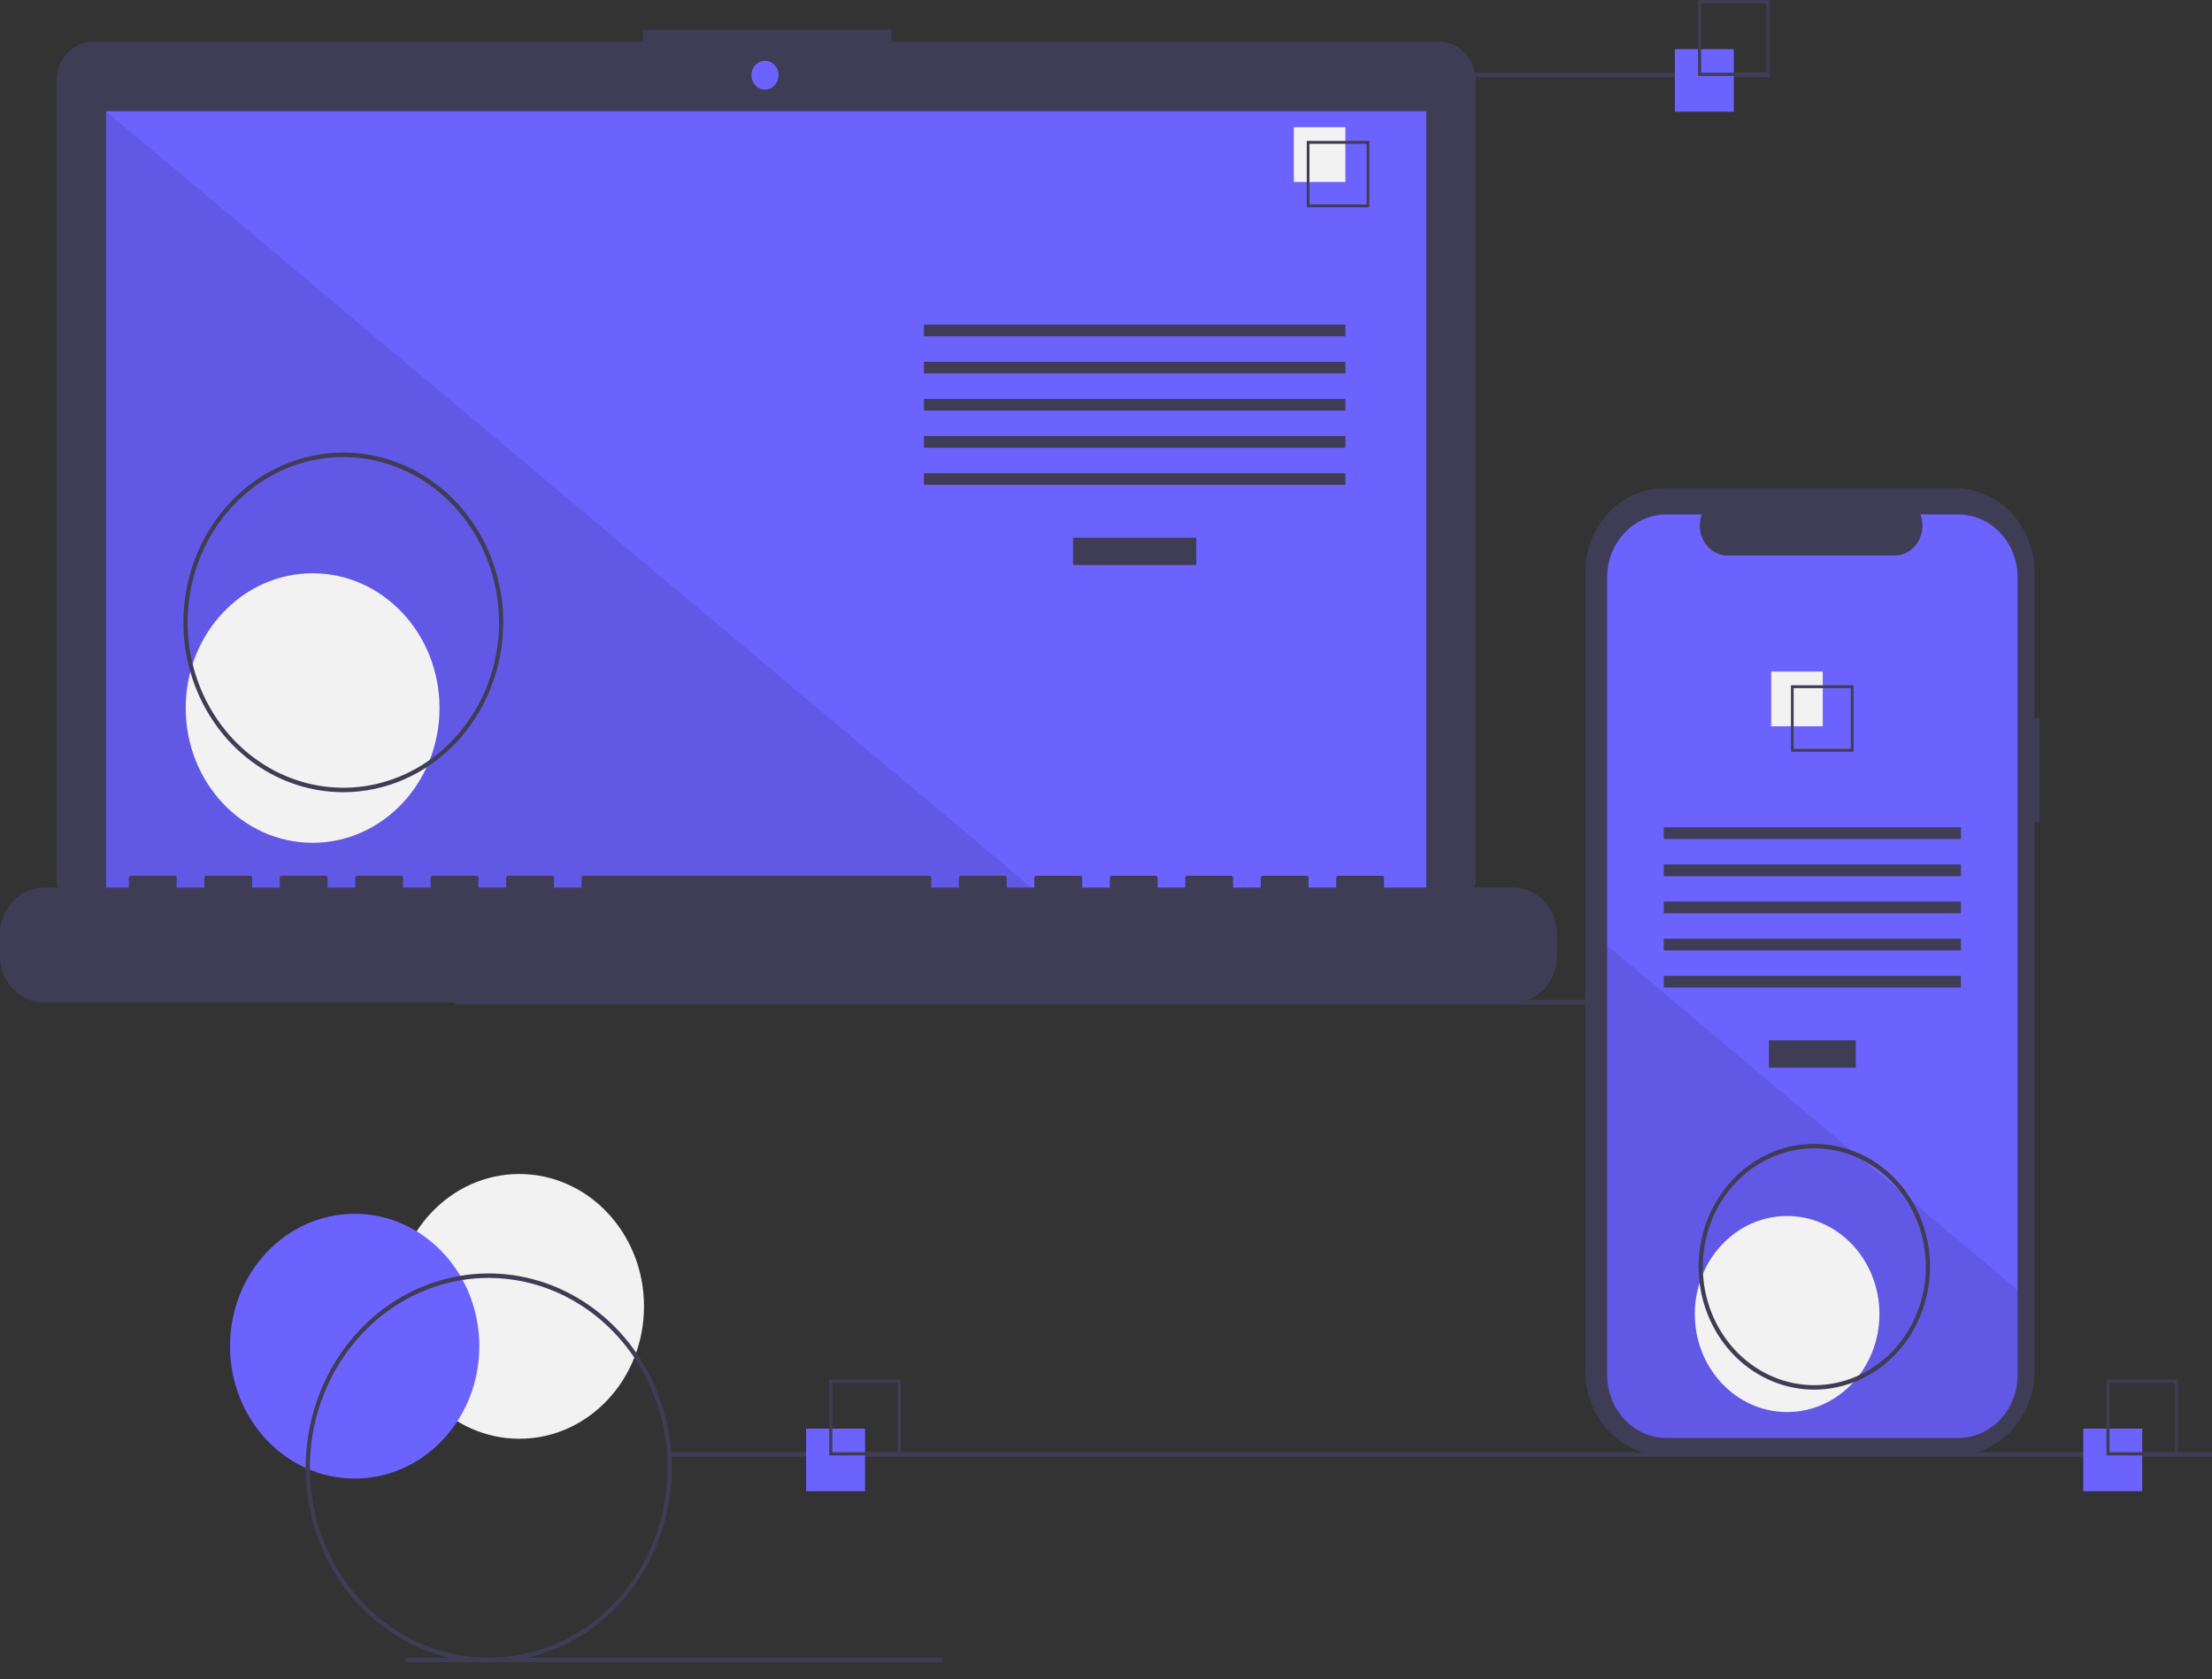 <svg width="299" height="227" viewBox="0 0 299 227" fill="none" xmlns="http://www.w3.org/2000/svg">
<rect x="0" y="0" width="299" height="227" fill="#333333" stroke="none"/>
<g clip-path="url(#clip0_805_2)">
<path d="M269.99 135.201H61.512V135.805H269.99V135.201Z" fill="#3F3D56"/>
<path d="M194.482 5.635H120.486V4.015H86.933V5.635H12.631C11.973 5.635 11.323 5.772 10.715 6.039C10.108 6.307 9.556 6.698 9.092 7.192C8.627 7.686 8.258 8.272 8.006 8.917C7.755 9.562 7.625 10.253 7.625 10.951V118.573C7.625 119.983 8.153 121.336 9.092 122.333C10.03 123.33 11.303 123.89 12.631 123.89H194.482C195.81 123.89 197.083 123.33 198.022 122.333C198.96 121.336 199.488 119.983 199.488 118.573V10.951C199.488 10.253 199.358 9.562 199.107 8.917C198.855 8.272 198.486 7.686 198.022 7.192C197.557 6.698 197.005 6.307 196.398 6.039C195.791 5.772 195.14 5.635 194.482 5.635Z" fill="#3F3D56"/>
<path d="M192.777 15.03H14.336V121.946H192.777V15.03Z" fill="#6C63FF"/>
<path d="M103.404 12.114C104.415 12.114 105.235 11.244 105.235 10.171C105.235 9.097 104.415 8.227 103.404 8.227C102.394 8.227 101.574 9.097 101.574 10.171C101.574 11.244 102.394 12.114 103.404 12.114Z" fill="#6C63FF"/>
<path opacity="0.1" d="M141.746 121.946H14.336V15.03L141.746 121.946Z" fill="black"/>
<path d="M42.257 113.945C51.73 113.945 59.409 105.789 59.409 95.727C59.409 85.665 51.73 77.508 42.257 77.508C32.784 77.508 25.105 85.665 25.105 95.727C25.105 105.789 32.784 113.945 42.257 113.945Z" fill="#F2F2F2"/>
<path d="M161.708 72.691H145.04V76.39H161.708V72.691Z" fill="#3F3D56"/>
<path d="M181.859 43.888H124.888V45.474H181.859V43.888Z" fill="#3F3D56"/>
<path d="M181.859 48.909H124.888V50.494H181.859V48.909Z" fill="#3F3D56"/>
<path d="M181.859 53.929H124.888V55.515H181.859V53.929Z" fill="#3F3D56"/>
<path d="M181.859 58.95H124.888V60.535H181.859V58.95Z" fill="#3F3D56"/>
<path d="M181.859 63.971H124.888V65.556H181.859V63.971Z" fill="#3F3D56"/>
<path d="M181.859 17.2H174.893V24.598H181.859V17.2Z" fill="#F2F2F2"/>
<path d="M185.093 28.033H176.635V19.049H185.093V28.033ZM177.003 27.643H184.726V19.44H177.003V27.643Z" fill="#3F3D56"/>
<path d="M204.498 120.002H187.083V118.669C187.083 118.634 187.077 118.6 187.064 118.568C187.052 118.536 187.034 118.507 187.011 118.482C186.987 118.458 186.96 118.438 186.93 118.425C186.9 118.412 186.867 118.405 186.835 118.405H180.864C180.831 118.405 180.799 118.412 180.769 118.425C180.739 118.438 180.711 118.458 180.688 118.482C180.665 118.507 180.647 118.536 180.634 118.568C180.622 118.6 180.615 118.634 180.615 118.669V120.002H176.883V118.669C176.883 118.634 176.877 118.6 176.864 118.568C176.852 118.536 176.834 118.507 176.811 118.482C176.787 118.458 176.76 118.438 176.73 118.425C176.7 118.412 176.667 118.405 176.635 118.405H170.664C170.631 118.405 170.599 118.412 170.569 118.425C170.538 118.438 170.511 118.458 170.488 118.482C170.465 118.507 170.447 118.536 170.434 118.568C170.422 118.6 170.415 118.634 170.415 118.669V120.002H166.683V118.669C166.683 118.634 166.677 118.6 166.664 118.568C166.652 118.536 166.634 118.507 166.611 118.482C166.587 118.458 166.56 118.438 166.53 118.425C166.5 118.412 166.467 118.405 166.435 118.405H160.464C160.431 118.405 160.399 118.412 160.369 118.425C160.338 118.438 160.311 118.458 160.288 118.482C160.265 118.507 160.247 118.536 160.234 118.568C160.222 118.6 160.215 118.634 160.215 118.669V120.002H156.483V118.669C156.483 118.634 156.477 118.6 156.464 118.568C156.452 118.536 156.434 118.507 156.41 118.482C156.387 118.458 156.36 118.438 156.33 118.425C156.3 118.412 156.267 118.405 156.235 118.405H150.264C150.231 118.405 150.199 118.412 150.169 118.425C150.138 118.438 150.111 118.458 150.088 118.482C150.065 118.507 150.046 118.536 150.034 118.568C150.021 118.6 150.015 118.634 150.015 118.669V120.002H146.283V118.669C146.283 118.634 146.277 118.6 146.264 118.568C146.252 118.536 146.234 118.507 146.21 118.482C146.187 118.458 146.16 118.438 146.13 118.425C146.1 118.412 146.067 118.405 146.035 118.405H140.064C140.031 118.405 139.999 118.412 139.969 118.425C139.938 118.438 139.911 118.458 139.888 118.482C139.865 118.507 139.846 118.536 139.834 118.568C139.821 118.6 139.815 118.634 139.815 118.669V120.002H136.083V118.669C136.083 118.634 136.077 118.6 136.064 118.568C136.052 118.536 136.034 118.507 136.01 118.482C135.987 118.458 135.96 118.438 135.93 118.425C135.9 118.412 135.867 118.405 135.835 118.405H129.864C129.831 118.405 129.799 118.412 129.769 118.425C129.738 118.438 129.711 118.458 129.688 118.482C129.665 118.507 129.646 118.536 129.634 118.568C129.621 118.6 129.615 118.634 129.615 118.669V120.002H125.883V118.669C125.883 118.634 125.877 118.6 125.864 118.568C125.852 118.536 125.833 118.507 125.81 118.482C125.787 118.458 125.76 118.438 125.73 118.425C125.699 118.412 125.667 118.405 125.634 118.405H78.864C78.831 118.405 78.799 118.412 78.768 118.425C78.738 118.438 78.711 118.458 78.688 118.482C78.665 118.507 78.646 118.536 78.634 118.568C78.621 118.6 78.615 118.634 78.615 118.669V120.002H74.883V118.669C74.883 118.634 74.877 118.6 74.864 118.568C74.852 118.536 74.833 118.507 74.81 118.482C74.787 118.458 74.76 118.438 74.73 118.425C74.699 118.412 74.667 118.405 74.634 118.405H68.664C68.631 118.405 68.599 118.412 68.568 118.425C68.538 118.438 68.511 118.458 68.488 118.482C68.465 118.507 68.446 118.536 68.434 118.568C68.421 118.6 68.415 118.634 68.415 118.669V120.002H64.683V118.669C64.683 118.634 64.677 118.6 64.664 118.568C64.652 118.536 64.633 118.507 64.61 118.482C64.587 118.458 64.56 118.438 64.529 118.425C64.499 118.412 64.467 118.405 64.434 118.405H58.464C58.431 118.405 58.398 118.412 58.368 118.425C58.338 118.438 58.311 118.458 58.288 118.482C58.264 118.507 58.246 118.536 58.234 118.568C58.221 118.6 58.215 118.634 58.215 118.669V120.002H54.483V118.669C54.483 118.634 54.477 118.6 54.464 118.568C54.452 118.536 54.433 118.507 54.41 118.482C54.387 118.458 54.36 118.438 54.33 118.425C54.299 118.412 54.267 118.405 54.234 118.405H48.264C48.231 118.405 48.199 118.412 48.168 118.425C48.138 118.438 48.111 118.458 48.088 118.482C48.065 118.507 48.046 118.536 48.034 118.568C48.021 118.6 48.015 118.634 48.015 118.669V120.002H44.283V118.669C44.283 118.634 44.277 118.6 44.264 118.568C44.252 118.536 44.233 118.507 44.21 118.482C44.187 118.458 44.16 118.438 44.13 118.425C44.099 118.412 44.067 118.405 44.034 118.405H38.063C38.031 118.405 37.998 118.412 37.968 118.425C37.938 118.438 37.911 118.458 37.888 118.482C37.864 118.507 37.846 118.536 37.834 118.568C37.821 118.6 37.815 118.634 37.815 118.669V120.002H34.083V118.669C34.083 118.634 34.077 118.6 34.064 118.568C34.052 118.536 34.033 118.507 34.01 118.482C33.987 118.458 33.96 118.438 33.929 118.425C33.899 118.412 33.867 118.405 33.834 118.405H27.863C27.831 118.405 27.799 118.412 27.768 118.425C27.738 118.438 27.711 118.458 27.688 118.482C27.665 118.507 27.646 118.536 27.634 118.568C27.621 118.6 27.615 118.634 27.615 118.669V120.002H23.883V118.669C23.883 118.634 23.877 118.6 23.864 118.568C23.852 118.536 23.833 118.507 23.81 118.482C23.787 118.458 23.76 118.438 23.729 118.425C23.699 118.412 23.667 118.405 23.634 118.405H17.663C17.631 118.405 17.598 118.412 17.568 118.425C17.538 118.438 17.511 118.458 17.488 118.482C17.464 118.507 17.446 118.536 17.434 118.568C17.421 118.6 17.415 118.634 17.415 118.669V120.002H5.971C4.387 120.002 2.869 120.67 1.749 121.859C0.629 123.049 1.50864e-06 124.662 0 126.344V129.211C4.52592e-06 130.893 0.629 132.506 1.749 133.696C2.869 134.885 4.387 135.553 5.971 135.553H204.498C206.082 135.553 207.6 134.885 208.72 133.696C209.84 132.506 210.469 130.893 210.469 129.211V126.344C210.469 124.662 209.84 123.049 208.72 121.859C207.6 120.67 206.082 120.002 204.498 120.002Z" fill="#3F3D56"/>
<path d="M46.409 107.106C42.133 107.106 37.954 105.759 34.4 103.237C30.845 100.714 28.074 97.128 26.438 92.933C24.802 88.737 24.374 84.121 25.208 79.668C26.042 75.214 28.101 71.123 31.124 67.912C34.147 64.701 37.999 62.514 42.192 61.629C46.385 60.743 50.731 61.197 54.681 62.935C58.63 64.673 62.006 67.615 64.382 71.391C66.757 75.167 68.024 79.606 68.024 84.147C68.018 90.234 65.739 96.07 61.686 100.374C57.634 104.678 52.14 107.099 46.409 107.106ZM46.409 61.792C42.246 61.792 38.177 63.103 34.716 65.559C31.255 68.016 28.557 71.507 26.964 75.592C25.371 79.677 24.954 84.171 25.766 88.508C26.578 92.844 28.583 96.828 31.526 99.954C34.47 103.08 38.22 105.21 42.303 106.072C46.385 106.935 50.617 106.492 54.463 104.8C58.309 103.108 61.596 100.243 63.908 96.566C66.221 92.89 67.456 88.568 67.456 84.147C67.449 78.22 65.23 72.538 61.284 68.347C57.338 64.156 51.989 61.798 46.409 61.792Z" fill="#3F3D56"/>
<path d="M239.244 9.831H166.717V10.435H239.244V9.831Z" fill="#3F3D56"/>
<path d="M234.36 6.646H226.396V15.105H234.36V6.646Z" fill="#6C63FF"/>
<path d="M239.195 10.271H229.525V0H239.195V10.271ZM229.945 9.825H238.775V0.447H229.945V9.825Z" fill="#3F3D56"/>
<path d="M70.202 194.52C79.508 194.52 87.052 186.507 87.052 176.623C87.052 166.738 79.508 158.726 70.202 158.726C60.896 158.726 53.352 166.738 53.352 176.623C53.352 186.507 60.896 194.52 70.202 194.52Z" fill="#F2F2F2"/>
<path d="M47.942 199.901C57.248 199.901 64.791 191.888 64.791 182.004C64.791 172.119 57.248 164.106 47.942 164.106C38.636 164.106 31.092 172.119 31.092 182.004C31.092 191.888 38.636 199.901 47.942 199.901Z" fill="#6C63FF"/>
<path d="M299 196.338H90.522V196.942H299V196.338Z" fill="#3F3D56"/>
<path d="M127.326 224.13H54.799V224.735H127.326V224.13Z" fill="#3F3D56"/>
<path d="M116.924 193.152H108.96V201.611H116.924V193.152Z" fill="#6C63FF"/>
<path d="M121.76 196.778H112.089V186.506H121.76V196.778ZM112.51 196.331H121.339V186.953H112.51V196.331Z" fill="#3F3D56"/>
<path d="M289.566 193.152H281.602V201.611H289.566V193.152Z" fill="#6C63FF"/>
<path d="M294.401 196.778H284.73V186.506H294.401V196.778ZM285.151 196.331H293.98V186.953H285.151V196.331Z" fill="#3F3D56"/>
<path d="M275.678 97.073H275.001V77.388C275.001 75.892 274.724 74.411 274.185 73.028C273.646 71.646 272.856 70.39 271.86 69.332C270.864 68.274 269.681 67.435 268.38 66.863C267.078 66.29 265.684 65.995 264.275 65.995H225.01C223.602 65.995 222.207 66.29 220.905 66.863C219.604 67.435 218.421 68.274 217.425 69.332C216.429 70.39 215.639 71.646 215.1 73.028C214.561 74.411 214.284 75.892 214.284 77.388V185.382C214.284 186.878 214.561 188.36 215.1 189.742C215.639 191.124 216.429 192.38 217.425 193.438C218.421 194.496 219.604 195.335 220.905 195.908C222.207 196.48 223.602 196.775 225.01 196.775H264.275C265.684 196.775 267.078 196.48 268.38 195.908C269.681 195.335 270.864 194.496 271.86 193.438C272.856 192.38 273.646 191.124 274.185 189.742C274.724 188.36 275.001 186.878 275.001 185.382V111.086H275.678V97.073Z" fill="#3F3D56"/>
<path d="M272.717 78.058V185.894C272.718 188.151 271.874 190.315 270.372 191.911C268.87 193.507 266.833 194.404 264.708 194.404H225.254C223.129 194.404 221.092 193.507 219.59 191.911C218.088 190.315 217.244 188.151 217.245 185.894V78.058C217.245 75.802 218.089 73.638 219.591 72.043C221.093 70.448 223.13 69.551 225.254 69.551H230.041C229.805 70.165 229.715 70.831 229.779 71.49C229.843 72.149 230.058 72.782 230.406 73.332C230.754 73.882 231.225 74.333 231.775 74.644C232.326 74.956 232.941 75.119 233.565 75.119H256.059C256.683 75.119 257.298 74.956 257.848 74.644C258.399 74.333 258.869 73.882 259.217 73.332C259.565 72.782 259.781 72.149 259.845 71.49C259.908 70.831 259.819 70.165 259.583 69.551H264.708C266.832 69.551 268.869 70.448 270.371 72.043C271.873 73.638 272.717 75.802 272.717 78.058Z" fill="#6C63FF"/>
<path d="M250.857 140.654H239.104V144.353H250.857V140.654Z" fill="#3F3D56"/>
<path d="M265.066 111.851H224.895V113.437H265.066V111.851Z" fill="#3F3D56"/>
<path d="M265.066 116.872H224.895V118.457H265.066V116.872Z" fill="#3F3D56"/>
<path d="M265.066 121.892H224.895V123.478H265.066V121.892Z" fill="#3F3D56"/>
<path d="M265.066 126.913H224.895V128.498H265.066V126.913Z" fill="#3F3D56"/>
<path d="M265.066 131.934H224.895V133.519H265.066V131.934Z" fill="#3F3D56"/>
<path d="M246.384 90.796H239.418V98.195H246.384V90.796Z" fill="#F2F2F2"/>
<path d="M242.085 92.646V101.631H250.544V92.646H242.085ZM250.177 101.241H242.452V93.036H250.177V101.241Z" fill="#3F3D56"/>
<path opacity="0.1" d="M272.717 174.378V185.894C272.718 188.151 271.874 190.315 270.372 191.911C268.87 193.507 266.833 194.404 264.708 194.404H225.254C223.129 194.404 221.092 193.507 219.59 191.911C218.088 190.315 217.244 188.151 217.245 185.894V127.828L250.484 155.721L251.053 156.198L257.237 161.385L257.814 161.872L272.717 174.378Z" fill="black"/>
<path d="M241.568 190.909C248.458 190.909 254.044 184.976 254.044 177.657C254.044 170.338 248.458 164.405 241.568 164.405C234.677 164.405 229.091 170.338 229.091 177.657C229.091 184.976 234.677 190.909 241.568 190.909Z" fill="#F2F2F2"/>
<path d="M66.062 224.735C61.168 224.735 56.384 223.193 52.315 220.305C48.246 217.417 45.074 213.312 43.201 208.51C41.329 203.708 40.839 198.423 41.793 193.325C42.748 188.227 45.105 183.543 48.565 179.868C52.026 176.192 56.435 173.689 61.235 172.675C66.035 171.661 71.01 172.181 75.531 174.171C80.053 176.16 83.917 179.528 86.636 183.851C89.355 188.173 90.806 193.254 90.806 198.452C90.799 205.42 88.19 212.101 83.551 217.028C78.912 221.955 72.623 224.727 66.062 224.735ZM66.062 172.774C61.281 172.774 56.607 174.28 52.631 177.102C48.655 179.923 45.557 183.934 43.727 188.626C41.897 193.318 41.418 198.481 42.351 203.462C43.284 208.443 45.587 213.018 48.968 216.609C52.349 220.201 56.656 222.646 61.346 223.637C66.035 224.628 70.896 224.119 75.314 222.176C79.731 220.232 83.507 216.941 86.163 212.718C88.82 208.495 90.238 203.531 90.238 198.452C90.23 191.644 87.681 185.117 83.149 180.304C78.617 175.49 72.472 172.782 66.062 172.774Z" fill="#3F3D56"/>
<path d="M245.245 187.879C242.152 187.879 239.127 186.904 236.555 185.079C233.982 183.253 231.977 180.658 230.793 177.622C229.609 174.586 229.3 171.245 229.903 168.022C230.507 164.799 231.997 161.839 234.184 159.515C236.372 157.191 239.159 155.609 242.194 154.968C245.228 154.327 248.373 154.656 251.232 155.913C254.09 157.171 256.533 159.3 258.252 162.033C259.971 164.765 260.888 167.978 260.888 171.264C260.884 175.669 259.234 179.892 256.302 183.007C253.369 186.122 249.393 187.874 245.245 187.879ZM245.245 155.253C242.264 155.253 239.35 156.192 236.871 157.951C234.392 159.71 232.46 162.211 231.319 165.137C230.178 168.062 229.879 171.281 230.461 174.387C231.043 177.493 232.478 180.346 234.586 182.585C236.695 184.824 239.381 186.349 242.305 186.967C245.229 187.585 248.26 187.268 251.014 186.056C253.769 184.844 256.123 182.792 257.779 180.159C259.436 177.526 260.32 174.43 260.32 171.264C260.315 167.019 258.726 162.949 255.9 159.947C253.074 156.946 249.242 155.257 245.245 155.253Z" fill="#3F3D56"/>
</g>
<defs>
<clipPath id="clip0_805_2">
<rect width="299" height="227" fill="white"/>
</clipPath>
</defs>
</svg>
